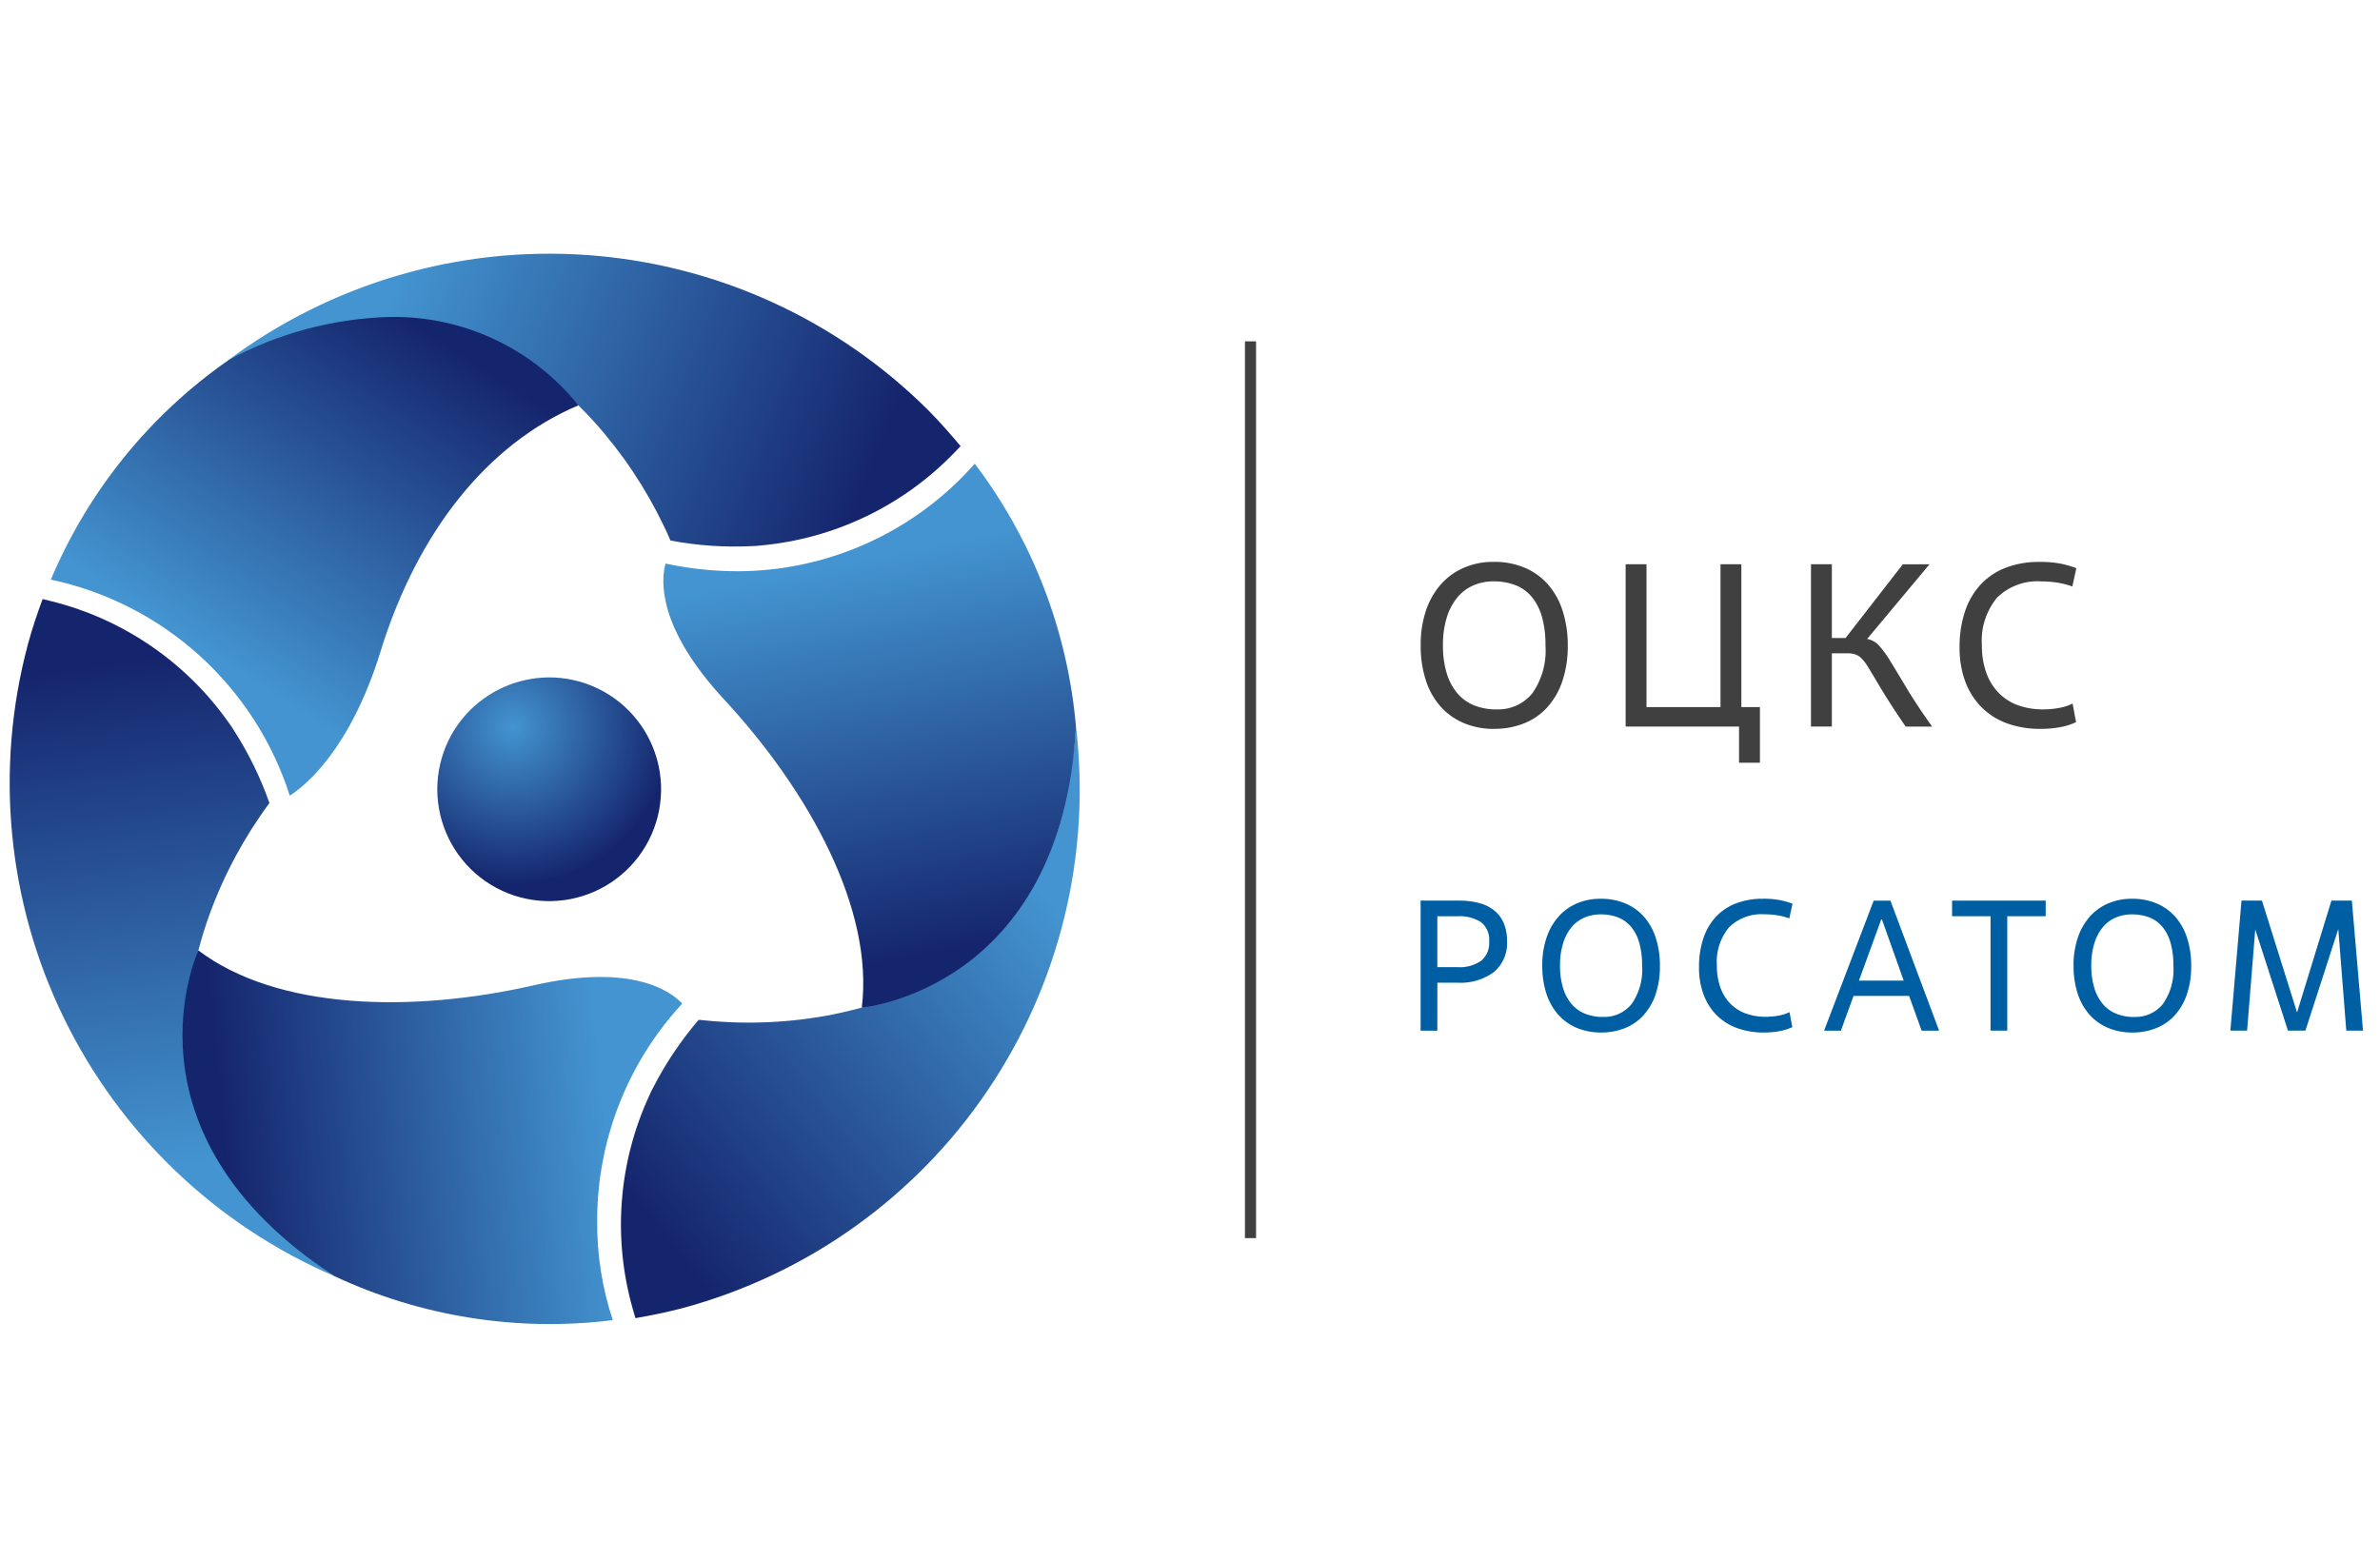 <svg id="Layer_1" data-name="Layer 1" xmlns="http://www.w3.org/2000/svg" xmlns:xlink="http://www.w3.org/1999/xlink" viewBox="76 0 140 91.788" style="
    width: 100%;"><defs><style>.cls-10-logo-1{fill:none;}.cls-10-logo-2{fill:#404041;}.cls-10-logo-3{fill:#005fa2;}.cls-10-logo-4{clip-path:url(#clip-path);}.cls-10-logo-5{fill:url(#radial-gradient);}.cls-10-logo-6{clip-path:url(#clip-path-2);}.cls-10-logo-7{fill:url(#linear-gradient);}.cls-10-logo-8{clip-path:url(#clip-path-3);}.cls-10-logo-9{fill:url(#linear-gradient-2);}.cls-10-logo-10{clip-path:url(#clip-path-4);}.cls-10-logo-11{fill:url(#linear-gradient-3);}.cls-10-logo-12{clip-path:url(#clip-path-5);}.cls-10-logo-13{fill:url(#linear-gradient-4);}.cls-10-logo-14{clip-path:url(#clip-path-6);}.cls-10-logo-15{fill:url(#linear-gradient-5);}.cls-10-logo-16{clip-path:url(#clip-path-7);}.cls-10-logo-17{fill:url(#linear-gradient-6);}.cls-10-logo-18{fill:#003274;}</style><clipPath id="clip-path" transform="translate(0 12.04)"><path id="SVGID" class="cls-10-logo-1" d="M103.42,29.986a6.582,6.582,0,1,0,4.886-2.171,6.629,6.629,0,0,0-4.886,2.171"></path></clipPath><radialGradient id="radial-gradient" cx="-190.009" cy="478.528" r="0.811" gradientTransform="matrix(11.439, 0.011, 0.011, -11.472, 2274.442, 5534.526)" gradientUnits="userSpaceOnUse"><stop offset="0" stop-color="#4394d0"></stop><stop offset="1" stop-color="#15256d"></stop></radialGradient><clipPath id="clip-path-2" transform="translate(0 12.04)"><path id="SVGID-2" data-name="SVGID" class="cls-10-logo-1" d="M89.421,9.162c9.7-4.7,16.428-1.459,20.6,2.648a22.379,22.379,0,0,1,1.528,1.654,25.96,25.96,0,0,1,3.893,6.3,20.4,20.4,0,0,0,4.748.329c.1-.006.184-.006.281-.013s.169-.019.258-.025a18.094,18.094,0,0,0,11.378-5.43c.134-.133.267-.275.4-.414-.6-.716-1.218-1.422-1.889-2.1a31.589,31.589,0,0,0-41.2-2.953"></path></clipPath><linearGradient id="linear-gradient" x1="-192.702" y1="461.151" x2="-191.891" y2="461.151" gradientTransform="matrix(0, 36.89, 36.89, 0, -16900.841, 7106.999)" xlink:href="#radial-gradient"></linearGradient><clipPath id="clip-path-3" transform="translate(0 12.04)"><path id="SVGID-3" data-name="SVGID" class="cls-10-logo-1" d="M77.636,25.89A31.588,31.588,0,0,0,95.678,63.046c-8.925-6.054-9.476-13.5-8.008-19.168.194-.751.421-1.47.668-2.15a25.973,25.973,0,0,1,3.511-6.522,20.34,20.34,0,0,0-2.091-4.275c-.052-.081-.1-.158-.151-.239s-.1-.138-.151-.21a18.1,18.1,0,0,0-10.392-7.139c-.182-.049-.371-.092-.558-.137-.321.877-.623,1.765-.872,2.683"></path></clipPath><linearGradient id="linear-gradient-2" x1="-182.413" y1="453.172" x2="-181.602" y2="453.172" gradientTransform="matrix(0, -36.889, -36.889, 0, 16801.73, -6672.224)" xlink:href="#radial-gradient"></linearGradient><clipPath id="clip-path-4" transform="translate(0 12.04)"><path id="SVGID-4" data-name="SVGID" class="cls-10-logo-1" d="M126.694,47.24c-.747.208-1.483.37-2.194.5a26.007,26.007,0,0,1-7.4.221,20.351,20.351,0,0,0-2.657,3.947c-.042.086-.087.163-.131.251s-.069.156-.107.235a18.093,18.093,0,0,0-.986,12.569c.049.181.107.368.161.552.919-.161,1.839-.345,2.758-.588a31.584,31.584,0,0,0,23.157-34.2c-.779,10.756-6.949,14.956-12.6,16.52"></path></clipPath><linearGradient id="linear-gradient-3" x1="-194.521" y1="448.217" x2="-193.711" y2="448.217" gradientTransform="matrix(-36.889, 0, 0, 36.889, -7035.969, -16486.102)" xlink:href="#radial-gradient"></linearGradient><clipPath id="clip-path-5" transform="translate(0 12.04)"><path id="SVGID-5" data-name="SVGID" class="cls-10-logo-1" d="M89.421,9.162a29.86,29.86,0,0,0-10.43,12.9,18.877,18.877,0,0,1,14.055,12.71c.87-.555,3.543-2.666,5.339-8.485,2.172-7.033,6.295-12.222,11.64-14.48a13.923,13.923,0,0,0-11.052-5.2,21.137,21.137,0,0,0-9.552,2.549"></path></clipPath><linearGradient id="linear-gradient-4" x1="-181.7" y1="459.498" x2="-180.889" y2="459.498" gradientTransform="matrix(28.173, 0, 0, -28.173, 5205.383, 12966.063)" xlink:href="#radial-gradient"></linearGradient><clipPath id="clip-path-6" transform="translate(0 12.04)"><path id="SVGID-6" data-name="SVGID" class="cls-10-logo-1" d="M95.678,63.046a29.87,29.87,0,0,0,16.369,2.584,18.064,18.064,0,0,1-.919-5.834,18.8,18.8,0,0,1,4.948-12.729l.045-.069c-.647-.69-2.91-2.392-8.729-1.066C100.217,47.569,92.3,47.38,87.67,43.879c0,0-4.973,10.689,8.008,19.168"></path></clipPath><linearGradient id="linear-gradient-5" x1="-190.993" y1="444.234" x2="-190.182" y2="444.234" gradientTransform="matrix(-27.736, 0, 0, 27.736, -5185.544, -12266.026)" xlink:href="#radial-gradient"></linearGradient><clipPath id="clip-path-7" transform="translate(0 12.04)"><path id="SVGID-7" data-name="SVGID" class="cls-10-logo-1" d="M119.367,21.569a20.378,20.378,0,0,1-4.148-.435l-.071-.015c-.267.98-.487,3.754,3.464,8.014,5,5.4,8.8,12.349,8.081,18.109,0,0,11.745-1.039,12.6-16.52a29.866,29.866,0,0,0-5.954-15.48,18.651,18.651,0,0,1-13.969,6.329"></path></clipPath><linearGradient id="linear-gradient-6" x1="-199.351" y1="456.011" x2="-198.54" y2="456.011" gradientTransform="matrix(0, 28.949, 28.949, 0, -13073.939, 5792.169)" xlink:href="#radial-gradient"></linearGradient></defs>
<g class="ocks-main-logo">
<path class="cls-10-logo-2" d="M163.891,30.845A4.528,4.528,0,0,1,162.1,30.5a3.8,3.8,0,0,1-1.364-.976,4.286,4.286,0,0,1-.866-1.548,6.533,6.533,0,0,1-.3-2.047,6.283,6.283,0,0,1,.313-2.053,4.476,4.476,0,0,1,.88-1.541,3.826,3.826,0,0,1,1.358-.976,4.325,4.325,0,0,1,1.733-.341,4.575,4.575,0,0,1,1.876.362,3.792,3.792,0,0,1,1.365,1.01,4.4,4.4,0,0,1,.839,1.555,6.582,6.582,0,0,1,.287,1.985,6.347,6.347,0,0,1-.328,2.135,4.33,4.33,0,0,1-.9,1.535,3.687,3.687,0,0,1-1.364.927,4.641,4.641,0,0,1-1.732.315m.122-1.146a2.585,2.585,0,0,0,2.121-.949,4.391,4.391,0,0,0,.77-2.817,5.986,5.986,0,0,0-.211-1.691,3.2,3.2,0,0,0-.607-1.174,2.375,2.375,0,0,0-.962-.682,3.534,3.534,0,0,0-1.276-.218,2.972,2.972,0,0,0-1.173.232,2.516,2.516,0,0,0-.942.7,3.434,3.434,0,0,0-.628,1.173,5.387,5.387,0,0,0-.231,1.664,5.472,5.472,0,0,0,.225,1.651,3.3,3.3,0,0,0,.634,1.181,2.563,2.563,0,0,0,.989.7,3.456,3.456,0,0,0,1.289.232" transform="translate(0 12.04)"></path>
<polygon class="cls-10-logo-2" points="179.525 44.876 178.297 44.876 178.297 42.748 171.626 42.748 171.626 33.198 172.853 33.198 172.853 41.602 177.206 41.602 177.206 33.198 178.433 33.198 178.433 41.602 179.525 41.602 179.525 44.876"></polygon>
<path class="cls-10-logo-2" d="M187.049,29.125q-.417-.668-.7-1.153c-.192-.322-.351-.586-.478-.791a2.711,2.711,0,0,0-.362-.478.967.967,0,0,0-.368-.238,1.484,1.484,0,0,0-.485-.068h-.9v4.31h-1.228v-9.55h1.228V25.5h.805l3.369-4.339H189.5l-3.67,4.393a1.232,1.232,0,0,1,.7.389,6.173,6.173,0,0,1,.681.941q.382.622.948,1.569t1.495,2.258h-1.555q-.628-.914-1.044-1.582" transform="translate(0 12.04)"></path>
<path class="cls-10-logo-2" d="M198.121,30.449a3.811,3.811,0,0,1-.929.294,6.15,6.15,0,0,1-1.159.1,5.6,5.6,0,0,1-2-.334,4.087,4.087,0,0,1-1.494-.962,4.245,4.245,0,0,1-.942-1.508,5.64,5.64,0,0,1-.327-1.984A6.527,6.527,0,0,1,191.6,23.9a4.291,4.291,0,0,1,.942-1.582,3.947,3.947,0,0,1,1.48-.969,5.428,5.428,0,0,1,1.931-.328,6.223,6.223,0,0,1,1.33.116,5.873,5.873,0,0,1,.853.252l-.233,1.078a4.743,4.743,0,0,0-.913-.232,6.29,6.29,0,0,0-.914-.068,3.389,3.389,0,0,0-2.6.955,3.974,3.974,0,0,0-.894,2.811,4.7,4.7,0,0,0,.252,1.589,3.305,3.305,0,0,0,.717,1.186,3.018,3.018,0,0,0,1.132.737,4.258,4.258,0,0,0,1.515.252,5.157,5.157,0,0,0,.907-.082,2.991,2.991,0,0,0,.812-.26Z" transform="translate(0 12.04)"></path>
</g>
<g class="rect-main-logo">
<rect class="cls-10-logo-2" x="149.232" y="20.084" width="0.654" height="52.761"></rect>
</g>
<g class="rosatom-main-logo">
<path class="cls-10-logo-3" d="M160.549,48.6h-.984V40.949h2.25a4.6,4.6,0,0,1,1.176.137,2.384,2.384,0,0,1,.89.431,1.913,1.913,0,0,1,.568.743,2.648,2.648,0,0,1,.2,1.07,2.212,2.212,0,0,1-.77,1.82,3.306,3.306,0,0,1-2.147.628h-1.18Zm0-3.737h1.18a2.226,2.226,0,0,0,1.393-.371,1.355,1.355,0,0,0,.476-1.136,1.318,1.318,0,0,0-.476-1.137,2.335,2.335,0,0,0-1.393-.35h-1.18Z" transform="translate(0 12.04)"></path>
<path class="cls-10-logo-3" d="M170.187,48.708a3.622,3.622,0,0,1-1.438-.273,3.057,3.057,0,0,1-1.092-.781,3.46,3.46,0,0,1-.695-1.241,5.254,5.254,0,0,1-.24-1.639,5.007,5.007,0,0,1,.251-1.645,3.593,3.593,0,0,1,.7-1.235,3.061,3.061,0,0,1,1.087-.781,3.461,3.461,0,0,1,1.388-.273,3.664,3.664,0,0,1,1.5.29,3.034,3.034,0,0,1,1.093.809,3.539,3.539,0,0,1,.671,1.246,5.251,5.251,0,0,1,.23,1.59,5.112,5.112,0,0,1-.262,1.71,3.5,3.5,0,0,1-.721,1.229,2.98,2.98,0,0,1-1.093.744,3.74,3.74,0,0,1-1.388.251m.1-.918a2.07,2.07,0,0,0,1.7-.76,3.517,3.517,0,0,0,.616-2.256,4.754,4.754,0,0,0-.17-1.355,2.545,2.545,0,0,0-.486-.94,1.9,1.9,0,0,0-.77-.547,2.83,2.83,0,0,0-1.022-.174,2.384,2.384,0,0,0-.939.186,2.008,2.008,0,0,0-.754.557,2.726,2.726,0,0,0-.5.94,4.292,4.292,0,0,0-.187,1.333,4.381,4.381,0,0,0,.181,1.322,2.621,2.621,0,0,0,.508.946,2.042,2.042,0,0,0,.792.563,2.747,2.747,0,0,0,1.032.186" transform="translate(0 12.04)"></path>
<path class="cls-10-logo-3" d="M181.431,48.391a3.042,3.042,0,0,1-.743.235,4.954,4.954,0,0,1-.929.082,4.5,4.5,0,0,1-1.6-.268,3.28,3.28,0,0,1-1.2-.771,3.361,3.361,0,0,1-.753-1.208,4.521,4.521,0,0,1-.264-1.589,5.229,5.229,0,0,1,.264-1.727,3.412,3.412,0,0,1,.753-1.268,3.175,3.175,0,0,1,1.186-.776,4.353,4.353,0,0,1,1.546-.263,4.993,4.993,0,0,1,1.066.093,4.658,4.658,0,0,1,.684.2l-.187.863a3.767,3.767,0,0,0-.731-.186,5.03,5.03,0,0,0-.732-.055,2.711,2.711,0,0,0-2.082.766,3.18,3.18,0,0,0-.716,2.251,3.751,3.751,0,0,0,.2,1.272,2.64,2.64,0,0,0,.574.95,2.4,2.4,0,0,0,.907.591,3.42,3.42,0,0,0,1.213.2,4.188,4.188,0,0,0,.727-.066,2.391,2.391,0,0,0,.65-.208Z" transform="translate(0 12.04)"></path><path class="cls-10-logo-3" d="M188.3,46.555h-3.268l-.743,2.044H183.3l2.917-7.65h.984l2.863,7.65h-1.027Zm-2.951-.9h2.633l-1.278-3.595h-.044Z" transform="translate(0 12.04)"></path><polygon class="cls-10-logo-3" points="194.074 60.638 193.09 60.638 193.09 53.907 190.828 53.907 190.828 52.989 196.335 52.989 196.335 53.907 194.074 53.907 194.074 60.638"></polygon><path class="cls-10-logo-3" d="M201.44,48.708A3.622,3.622,0,0,1,200,48.435a3.067,3.067,0,0,1-1.092-.781,3.471,3.471,0,0,1-.694-1.241,5.254,5.254,0,0,1-.24-1.639,5.007,5.007,0,0,1,.251-1.645,3.58,3.58,0,0,1,.7-1.235,3.061,3.061,0,0,1,1.087-.781,3.461,3.461,0,0,1,1.388-.273,3.664,3.664,0,0,1,1.5.29,3.034,3.034,0,0,1,1.093.809,3.539,3.539,0,0,1,.671,1.246,5.251,5.251,0,0,1,.23,1.59,5.112,5.112,0,0,1-.262,1.71,3.5,3.5,0,0,1-.721,1.229,2.98,2.98,0,0,1-1.093.744,3.746,3.746,0,0,1-1.388.251m.1-.918a2.072,2.072,0,0,0,1.7-.76,3.517,3.517,0,0,0,.616-2.256,4.754,4.754,0,0,0-.17-1.355,2.545,2.545,0,0,0-.486-.94,1.9,1.9,0,0,0-.77-.547,2.833,2.833,0,0,0-1.022-.174,2.384,2.384,0,0,0-.939.186,2.017,2.017,0,0,0-.755.557,2.725,2.725,0,0,0-.5.94,4.292,4.292,0,0,0-.187,1.333A4.381,4.381,0,0,0,199.2,46.1a2.633,2.633,0,0,0,.508.946,2.051,2.051,0,0,0,.793.563,2.747,2.747,0,0,0,1.032.186" transform="translate(0 12.04)"></path><polygon class="cls-10-logo-3" points="215 60.638 214.017 60.638 213.547 54.661 211.613 60.638 210.586 60.638 208.662 54.683 208.182 60.638 207.198 60.638 207.853 52.989 209.056 52.989 211.121 59.568 213.143 52.989 214.344 52.989 215 60.638"></polygon>
</g>
<g class="cls-10-logo-4 dot-main-logo"><rect class="cls-10-logo-5" x="100.974" y="39.848" width="14.671" height="13.975"></rect></g>
<g class="circle-main-logo">
<g class="cls-10-logo-6"><rect class="cls-10-logo-7" x="94.905" y="-11.683" width="32.12" height="46.422" transform="translate(58.822 122.195) rotate(-68.066)"></rect></g><g class="cls-10-logo-8"><rect class="cls-10-logo-9" x="70.862" y="21.851" width="27.502" height="42.551" transform="translate(-5.215 24.34) rotate(-8.067)"></rect></g><g class="cls-10-logo-10"><rect class="cls-10-logo-11" x="104.181" y="25.378" width="44.542" height="45.474" transform="translate(-2.771 100.239) rotate(-38.065)"></rect></g><g class="cls-10-logo-12"><rect class="cls-10-logo-13" x="74.239" y="0.006" width="40.537" height="41.376" transform="translate(25.571 100.614) rotate(-56.908)"></rect></g><g class="cls-10-logo-14"><rect class="cls-10-logo-15" x="81.62" y="42.243" width="35.579" height="26.22" transform="matrix(0.995, -0.101, 0.101, 0.995, -5.101, 22.407)"></rect></g><g class="cls-10-logo-16"><rect class="cls-10-logo-17" x="111.787" y="13.152" width="30.377" height="36.176" transform="translate(-3.65 37.311) rotate(-11.206)"></rect></g>

</g>
</svg>